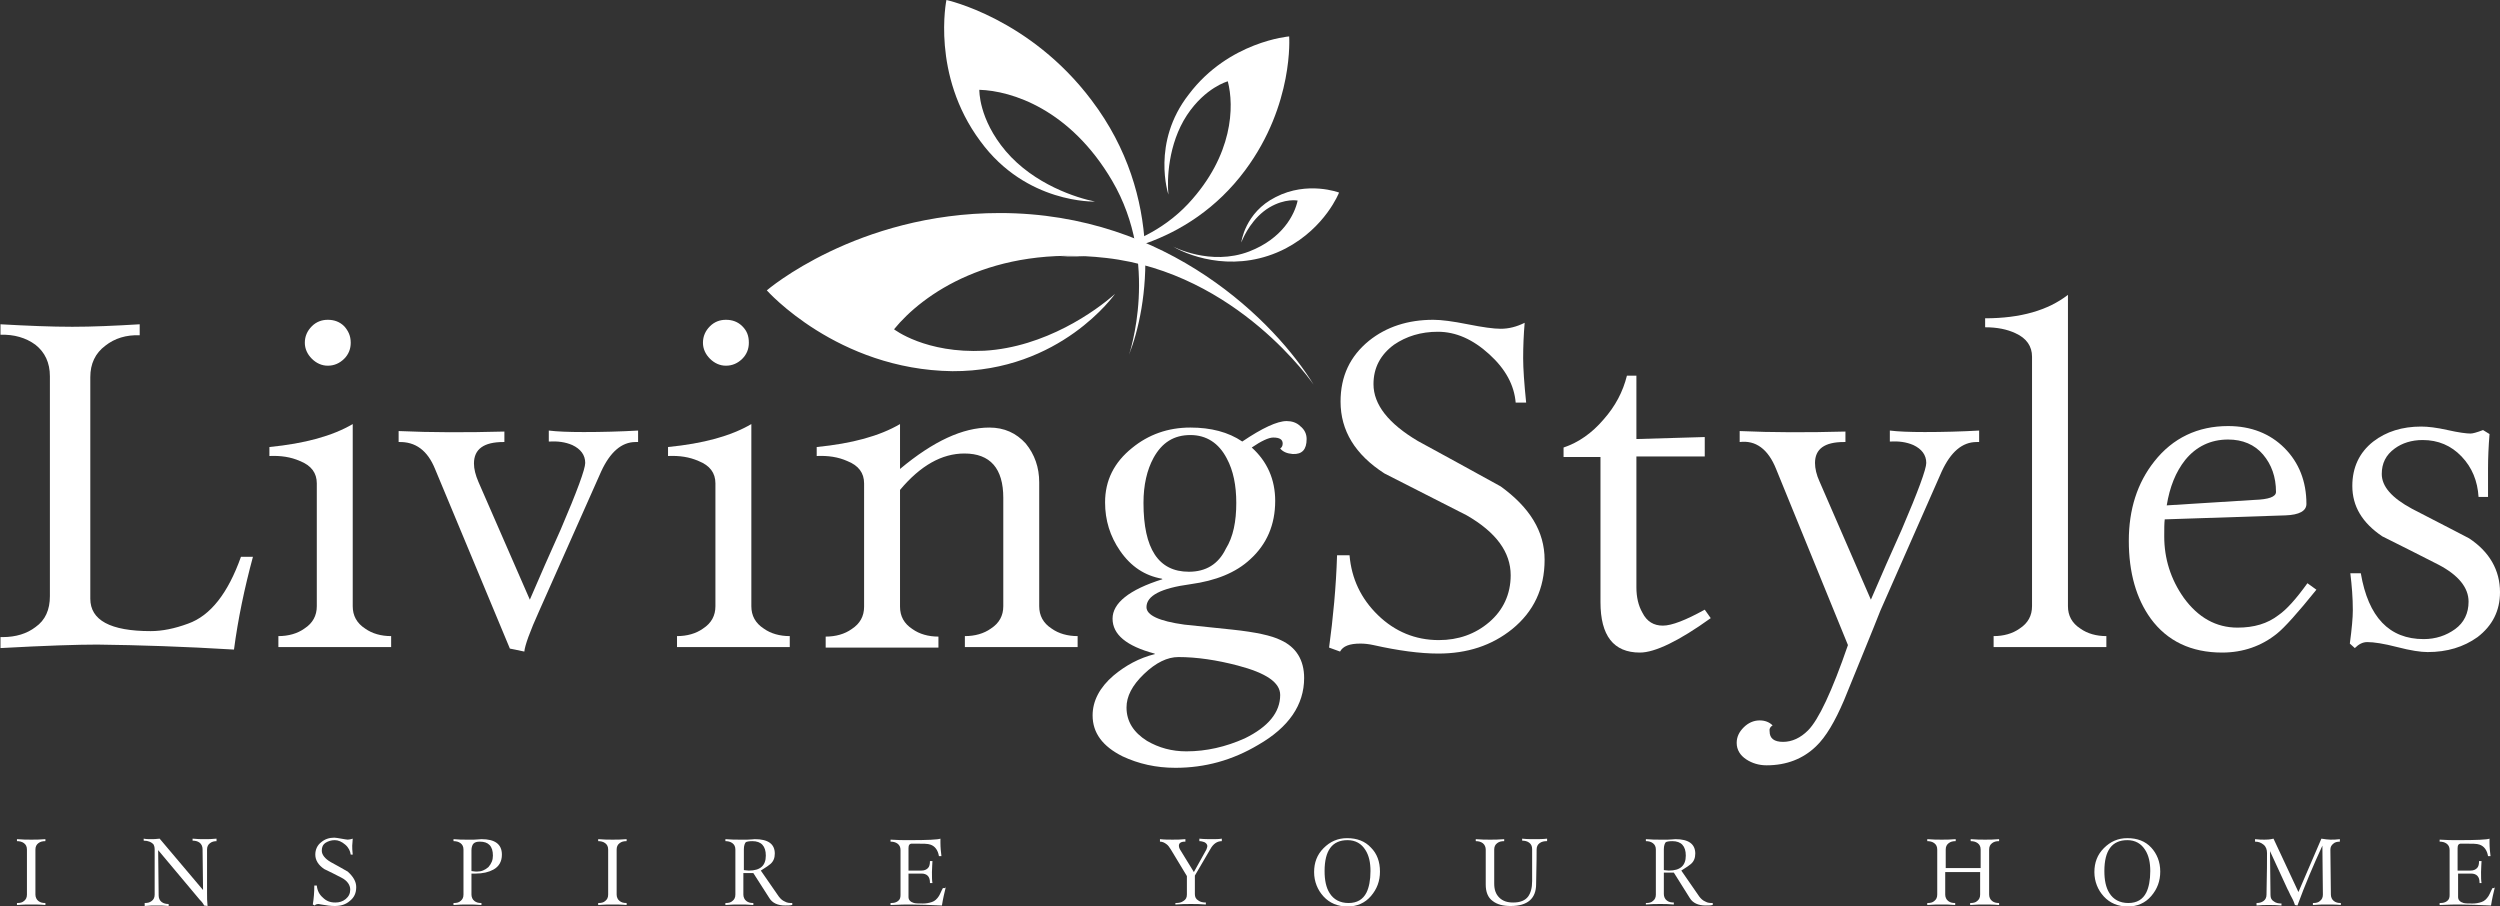 <?xml version="1.0" encoding="utf-8"?>
<!-- Generator: Adobe Illustrator 19.0.0, SVG Export Plug-In . SVG Version: 6.00 Build 0)  -->
<svg version="1.1" id="Layer_1" xmlns="http://www.w3.org/2000/svg" xmlns:xlink="http://www.w3.org/1999/xlink" x="0px" y="0px"
	 viewBox="0 0 501.1 181.6" style="enable-background:new 0 0 501.1 181.6;" xml:space="preserve">
<rect x="0" y="0" width="501.1" height="181.6" fill="#333333" stroke="none"/>
<style type="text/css">
	.st0{fill:#FFFFFF;}
</style>
<g id="XMLID_1_">
	<g id="XMLID_69_">
		<path id="XMLID_70_" class="st0" d="M50.7,111.6c-1.7,6.3-3,12.5-3.8,18.6c-9.9-0.6-19.1-0.9-27.4-1c-3.8,0-10.3,0.2-19.4,0.7
			v-2.2h0.4c2.7,0,4.9-0.7,6.6-2c2-1.4,2.9-3.5,2.9-6.2V75.4c0-2.7-1-4.8-2.9-6.3c-1.9-1.4-4.3-2.1-7-2V65
			c5.4,0.3,10.2,0.5,14.4,0.5c4,0,8.5-0.2,13.5-0.5v2.2c-2.7-0.1-5,0.6-6.9,2.1c-2,1.5-3,3.6-3,6.3V120c0,4.3,4,6.5,12.1,6.5
			c2.3,0,4.8-0.5,7.5-1.5c4.5-1.6,8-6.1,10.6-13.4H50.7z"/>
		<path id="XMLID_72_" class="st0" d="M78.4,129.7c-4.2,0-7.3,0-9.4,0H55.8v-2.2c2,0,3.8-0.5,5.2-1.5c1.7-1.1,2.5-2.6,2.5-4.5V96.9
			c0-2.1-1.1-3.6-3.4-4.5c-1.8-0.8-3.8-1.1-6.1-1v-1.8c7.1-0.7,12.6-2.2,16.7-4.6v36.5c0,1.9,0.8,3.4,2.5,4.5c1.4,1,3.2,1.5,5.2,1.5
			V129.7z M70.3,68.7c0,1.2-0.4,2.3-1.3,3.2c-0.9,0.9-2,1.4-3.3,1.4c-1.2,0-2.3-0.5-3.2-1.4c-0.9-0.9-1.4-2-1.4-3.2
			c0-1.3,0.5-2.4,1.4-3.3c0.9-0.9,2-1.3,3.2-1.3c1.3,0,2.4,0.4,3.3,1.3C69.8,66.3,70.3,67.3,70.3,68.7z"/>
		<path id="XMLID_75_" class="st0" d="M127.8,88.6h-0.4c-2.8,0-5.1,2-6.9,5.9l-12.4,27.9c-1.9,4.2-2.9,7-3,8.2l-2.9-0.6L87.2,94
			c-1.5-3.7-3.9-5.5-7.3-5.4v-2.2c6.6,0.3,13.7,0.3,21.2,0.1v2.1h-0.2c-3.9,0-5.9,1.4-5.9,4.3c0,1.1,0.3,2.3,0.9,3.7l10.3,23.6
			c2-4.7,4.1-9.4,6.2-14.1c3.3-7.7,4.9-12.1,4.9-13.3c0-1.6-0.9-2.8-2.6-3.6c-1.4-0.6-2.9-0.8-4.7-0.7v-2.2c1.6,0.2,3.9,0.3,7,0.3
			c3.7,0,7.3-0.1,10.9-0.3V88.6z"/>
		<path id="XMLID_77_" class="st0" d="M158.3,129.7c-4.2,0-7.3,0-9.4,0h-13.2v-2.2c2,0,3.8-0.5,5.2-1.5c1.7-1.1,2.5-2.6,2.5-4.5
			V96.9c0-2.1-1.1-3.6-3.4-4.5c-1.8-0.8-3.8-1.1-6.1-1v-1.8c7.1-0.7,12.6-2.2,16.7-4.6v36.5c0,1.9,0.8,3.4,2.5,4.5
			c1.4,1,3.2,1.5,5.2,1.5V129.7z M150.1,68.7c0,1.2-0.4,2.3-1.3,3.2c-0.9,0.9-2,1.4-3.3,1.4c-1.2,0-2.3-0.5-3.2-1.4
			c-0.9-0.9-1.4-2-1.4-3.2c0-1.3,0.5-2.4,1.4-3.3c0.9-0.9,2-1.3,3.2-1.3c1.3,0,2.4,0.4,3.3,1.3C149.7,66.3,150.1,67.3,150.1,68.7z"
			/>
		<path id="XMLID_80_" class="st0" d="M216,129.7c-4.2,0-7.3,0-9.4,0h-13.2v-2.2c2,0,3.8-0.5,5.2-1.5c1.7-1.1,2.5-2.6,2.5-4.5V99.8
			c0-5.9-2.6-8.9-7.8-8.9c-4.5,0-8.8,2.4-12.9,7.3v23.4c0,1.9,0.8,3.4,2.5,4.5c1.4,1,3.2,1.5,5.2,1.5v2.2c-4.2,0-7.3,0-9.4,0h-13.2
			v-2.2c2,0,3.8-0.5,5.2-1.5c1.7-1.1,2.5-2.6,2.5-4.5V96.9c0-2.1-1.1-3.6-3.4-4.5c-1.8-0.8-3.8-1.1-6.1-1v-1.8
			c7.1-0.7,12.6-2.2,16.7-4.6V94c6.7-5.6,12.6-8.3,17.9-8.3c3,0,5.4,1.1,7.3,3.2c1.8,2.2,2.7,4.8,2.7,7.8v24.8
			c0,1.9,0.8,3.4,2.5,4.5c1.4,1,3.2,1.5,5.2,1.5V129.7z"/>
		<path id="XMLID_82_" class="st0" d="M261.9,88c0,2.1-0.9,3.1-2.8,3c-1.1-0.1-1.9-0.4-2.5-1.1c0.3-0.2,0.5-0.5,0.5-1
			c0-0.8-0.6-1.2-1.9-1.2c-0.9,0-2.4,0.7-4.3,2c3.1,2.8,4.7,6.4,4.7,10.7c0,4.8-1.7,8.7-5,11.7c-2.9,2.7-6.9,4.3-12,5
			c-5.9,0.8-8.8,2.3-8.8,4.6c0,1.6,2.5,2.8,7.6,3.5c3.2,0.3,6.4,0.7,9.6,1c4.7,0.5,7.9,1.2,9.7,2.1c3.1,1.4,4.7,4,4.7,7.6
			c0,5.4-3.1,9.9-9.2,13.4c-5.2,3.1-10.7,4.6-16.6,4.6c-3.9,0-7.4-0.8-10.6-2.3c-4-2-6-4.7-6-8.2c0-2.9,1.4-5.6,4.2-8
			c2.4-2,5.1-3.5,8.3-4.3l-0.1-0.1c-5.6-1.5-8.4-3.8-8.4-7c0-3.1,3.3-5.8,10-7.9l-0.1-0.1c-3.4-0.6-6.2-2.4-8.4-5.6
			c-2-2.9-3-6.1-3-9.7c0-4.4,1.8-8,5.4-10.9c3.3-2.7,7.2-4.1,11.7-4.1c4.1,0,7.6,0.9,10.4,2.8c4-2.7,7-4.1,8.9-4.1c1,0,2,0.3,2.7,1
			C261.5,86.1,261.9,87,261.9,88z M256.6,139.3c0-2.5-2.8-4.4-8.5-5.9c-4.2-1.1-8.2-1.7-11.9-1.7c-2.2,0-4.5,1.1-6.9,3.4
			s-3.5,4.5-3.5,6.7c0,2.8,1.4,5,4.1,6.7c2.4,1.4,5,2.1,7.9,2.1c4,0,7.9-0.9,11.7-2.6C254.2,145.7,256.6,142.8,256.6,139.3z
			 M247.8,100.8c0-3.5-0.6-6.5-1.9-8.9c-1.6-3.1-4.1-4.7-7.3-4.7c-3.3,0-5.7,1.5-7.4,4.6c-1.3,2.4-2,5.4-2,9c0,9.2,3,13.8,9.1,13.8
			c3.4,0,5.9-1.5,7.4-4.6C247.2,107.6,247.8,104.5,247.8,100.8z"/>
		<path id="XMLID_86_" class="st0" d="M309.6,112.2c0,5.8-2.2,10.4-6.5,13.9c-4.1,3.3-9,4.9-14.8,4.9c-3.7,0-8.1-0.6-13-1.7
			c-0.9-0.2-1.8-0.3-2.6-0.3c-2.2,0-3.5,0.5-4.1,1.6l-2.2-0.8c0.8-5.9,1.4-12.1,1.6-18.5h2.5c0.4,4.7,2.3,8.7,5.7,12
			c3.4,3.3,7.5,5,12.2,5c3.9,0,7.3-1.2,10.1-3.6c2.8-2.4,4.3-5.6,4.3-9.4c0-4.6-2.9-8.6-8.8-12c-5.5-2.8-11-5.6-16.5-8.4
			c-5.9-3.8-8.8-8.6-8.8-14.4c0-5.1,1.9-9.1,5.7-12.2c3.5-2.8,7.8-4.2,12.9-4.2c1.6,0,3.9,0.3,6.9,0.9c3,0.6,5.2,0.9,6.6,0.9
			c1.6,0,3.2-0.4,4.8-1.2c-0.2,2.4-0.3,4.7-0.3,7.1c0,2,0.2,5,0.6,8.9h-2.1c-0.3-3.5-2-6.7-5.3-9.7c-3.3-3-6.7-4.5-10.3-4.5
			c-3.4,0-6.3,0.9-8.8,2.6c-2.7,2-4.1,4.6-4.1,7.9c0,4.1,3,7.9,8.9,11.4c5.5,3,11,6,16.6,9.1C306.6,101.7,309.6,106.5,309.6,112.2z"
			/>
		<path id="XMLID_88_" class="st0" d="M342.9,123.9c-6.4,4.6-11.2,6.9-14.2,6.9c-5.3,0-7.9-3.4-7.9-10.1V91.6h-7.4v-1.9
			c3-1,5.7-2.9,8-5.6c2.4-2.7,3.9-5.6,4.7-8.8h1.9V88l13.7-0.4v3.9h-13.7v26.2c0,2,0.4,3.7,1.2,5.1c0.9,1.8,2.3,2.6,4.1,2.6
			c1.8,0,4.6-1.1,8.4-3.2L342.9,123.9z"/>
		<path id="XMLID_90_" class="st0" d="M396.5,88.6h-0.3c-2.9,0-5.2,2-7,5.9l-12.3,27.9c-1.6,4.1-4.1,10.1-7.3,18
			c-1.8,4.2-3.6,7.3-5.6,9.2c-2.6,2.5-5.9,3.8-9.9,3.8c-1.5,0-2.9-0.4-4.1-1.2c-1.2-0.8-1.9-1.9-1.9-3.3c0-1.2,0.5-2.2,1.4-3.1
			c0.9-0.9,2-1.4,3.2-1.4c1,0,1.9,0.3,2.6,1c-0.5,0.3-0.7,0.7-0.6,1.2c0,1.4,0.9,2.1,2.7,2.1c1.8,0,3.5-0.8,5-2.3
			c2.1-2.1,4.8-7.8,8-17.1L356,94c-1.6-4-4.1-5.8-7.3-5.4v-2.2c6.6,0.3,13.7,0.3,21.2,0.1v2.1h-0.3c-3.9,0-5.8,1.4-5.8,4.2
			c0,1.1,0.3,2.4,0.9,3.7l10.3,23.7c2-4.7,4.1-9.4,6.2-14.1c3.3-7.7,4.9-12.1,4.9-13.3c0-1.6-0.9-2.8-2.6-3.6
			c-1.4-0.6-2.9-0.8-4.7-0.7v-2.2c1.6,0.2,3.9,0.3,7,0.3c3.7,0,7.3-0.1,10.9-0.3V88.6z"/>
		<path id="XMLID_92_" class="st0" d="M422.2,129.7c-4.2,0-7.3,0-9.4,0h-13.2v-2.2c2,0,3.8-0.5,5.2-1.5c1.7-1.1,2.5-2.6,2.5-4.5
			V71.5c0-2.1-1.1-3.7-3.3-4.7c-1.7-0.8-3.7-1.2-6.1-1.2v-1.8c7.1,0,12.6-1.6,16.6-4.7v62.4c0,1.9,0.8,3.4,2.5,4.5
			c1.4,1,3.2,1.5,5.2,1.5V129.7z"/>
		<path id="XMLID_94_" class="st0" d="M464.3,118.2c-3.7,4.6-6.4,7.6-7.9,8.8c-3.1,2.5-6.8,3.8-11,3.8c-6.2,0-11-2.3-14.3-6.8
			c-2.9-4-4.4-9.2-4.4-15.6c0-6.3,1.7-11.6,5.1-15.9c3.7-4.7,8.7-7.1,14.8-7.1c4.6,0,8.4,1.5,11.3,4.4c2.9,2.9,4.4,6.7,4.4,11.2
			c0,1.4-1.4,2.2-4.2,2.3l-24.2,0.8c-0.1,0.8-0.1,1.9-0.1,3.4c0,4.5,1.3,8.6,3.9,12.3c2.9,4,6.5,6,10.8,6c3.3,0,6-0.8,8.2-2.5
			c1.6-1.1,3.5-3.2,5.8-6.4L464.3,118.2z M456.2,98.6c0-3-0.9-5.5-2.6-7.5c-1.7-2-4.1-3-7-3c-3.5,0-6.4,1.4-8.6,4.1
			c-1.9,2.4-3.1,5.4-3.7,9.1l17.6-1.1C454.7,100.1,456.2,99.6,456.2,98.6z"/>
		<path id="XMLID_97_" class="st0" d="M501.1,118.7c0,3.7-1.5,6.7-4.5,9c-2.8,2-6.1,3-10,3c-1.4,0-3.4-0.3-6.1-1c-2.7-0.7-4.7-1-6-1
			c-0.9,0-1.7,0.4-2.5,1.2L471,129c0.4-3,0.6-5.2,0.6-6.7c0-2.5-0.2-4.9-0.5-7.4h2.1c1.5,8.8,5.7,13.2,12.6,13.2
			c2.4,0,4.5-0.7,6.3-2c1.8-1.3,2.7-3.2,2.7-5.5c0-2.8-2-5.3-6-7.4c-3.7-1.9-7.5-3.8-11.3-5.7c-4-2.7-6-6-6-10.1
			c0-3.7,1.4-6.7,4.2-8.9c2.6-2,5.8-3,9.6-3c1.3,0,3.1,0.2,5.3,0.7c2.2,0.5,3.8,0.7,4.6,0.7c0.4,0,1.2-0.2,2.5-0.7L499,87
			c-0.2,2.5-0.3,4.8-0.3,7c0,1.2,0,3.1,0,5.6h-1.9c-0.2-3.2-1.3-5.9-3.4-8.1c-2.1-2.2-4.7-3.3-7.8-3.3c-2.2,0-4.1,0.6-5.6,1.7
			c-1.8,1.3-2.6,3-2.6,5.1c0,2.5,2,4.8,6.1,7c7.4,3.8,11.2,5.8,11.4,5.9C499,110.6,501.1,114.3,501.1,118.7z"/>
	</g>
	<g id="XMLID_2_">
		<path id="XMLID_5_" class="st0" d="M9.1,181.4c-1-0.1-2-0.1-2.8-0.1c-0.9,0-1.8,0-2.9,0.1V181l0.1,0c0.5,0,1-0.1,1.3-0.4
			c0.4-0.3,0.6-0.7,0.6-1.3v-9c0-0.6-0.2-1-0.6-1.3c-0.4-0.3-0.9-0.4-1.4-0.4v-0.4c1.1,0.1,2.1,0.1,2.9,0.1c0.8,0,1.7,0,2.8-0.1v0.4
			c-0.6,0-1,0.1-1.4,0.4c-0.4,0.3-0.6,0.7-0.6,1.3v9c0,0.5,0.2,1,0.6,1.3c0.4,0.3,0.8,0.4,1.4,0.4V181.4z"/>
		<path id="XMLID_7_" class="st0" d="M43.5,168.6c-0.6,0-1,0.1-1.4,0.4c-0.4,0.3-0.6,0.7-0.6,1.3v8.7c0,0.9,0,1.7,0.1,2.6l-0.7-0.1
			c-0.1-0.3-0.4-0.7-0.9-1.2c-0.9-1.1-3.7-4.4-8.3-9.9l0.1,9.1c0,0.5,0.2,1,0.6,1.3c0.4,0.3,0.9,0.4,1.4,0.4l0,0.4
			c-0.9-0.1-1.7-0.1-2.4-0.1c-0.7,0-1.5,0-2.4,0.1V181c0.6,0,1-0.1,1.4-0.4c0.4-0.3,0.6-0.7,0.6-1.3v-9c0-0.5-0.1-0.8-0.2-1
			c-0.4-0.5-1.1-0.8-2-0.8v-0.4c0.5,0.1,1,0.1,1.4,0.1c0.5,0,1.1,0,1.8-0.1l8.7,10.3l-0.1-8.2c0-0.5-0.2-1-0.6-1.3s-0.9-0.4-1.4-0.4
			v-0.4c0.9,0.1,1.7,0.1,2.4,0.1s1.5,0,2.4-0.1V168.6z"/>
		<path id="XMLID_12_" class="st0" d="M71.4,177.8c0,1.2-0.4,2.1-1.3,2.8c-0.8,0.7-1.8,1-3,1c-0.8,0-1.6-0.1-2.7-0.3
			c-0.2,0-0.4-0.1-0.5-0.1c-0.4,0-0.7,0.1-0.8,0.3l-0.4-0.2c0.2-1.2,0.3-2.5,0.3-3.8h0.5c0.1,1,0.5,1.8,1.2,2.4c0.7,0.7,1.5,1,2.5,1
			c0.8,0,1.5-0.2,2.1-0.7c0.6-0.5,0.9-1.1,0.9-1.9c0-0.9-0.6-1.8-1.8-2.4c-1.1-0.6-2.2-1.1-3.4-1.7c-1.2-0.8-1.8-1.8-1.8-2.9
			c0-1,0.4-1.9,1.2-2.5c0.7-0.6,1.6-0.9,2.6-0.9c0.3,0,0.8,0.1,1.4,0.2c0.6,0.1,1.1,0.2,1.3,0.2c0.3,0,0.7-0.1,1-0.2
			c0,0.5-0.1,1-0.1,1.4c0,0.4,0,1,0.1,1.8h-0.4c-0.1-0.7-0.4-1.4-1.1-2c-0.7-0.6-1.4-0.9-2.1-0.9c-0.7,0-1.3,0.2-1.8,0.5
			c-0.6,0.4-0.8,0.9-0.8,1.6c0,0.8,0.6,1.6,1.8,2.3c1.1,0.6,2.2,1.2,3.4,1.9C70.8,175.7,71.4,176.7,71.4,177.8z"/>
		<path id="XMLID_14_" class="st0" d="M100.6,171.3c0,1.4-0.6,2.4-1.7,3c-0.9,0.5-2.1,0.8-3.6,0.8c-0.3,0-0.5,0-0.8,0v4.2
			c0,0.5,0.2,1,0.6,1.3c0.4,0.3,0.8,0.4,1.4,0.4v0.4c-1-0.1-1.9-0.1-2.7-0.1c-0.9,0-1.8,0-2.9,0.1V181l0.1,0c0.5,0,1-0.1,1.3-0.4
			c0.4-0.3,0.6-0.7,0.6-1.3v-9c0-0.6-0.2-1-0.6-1.3s-0.9-0.4-1.4-0.4v-0.4c1,0.1,1.9,0.1,2.6,0.1c0.3,0,0.8,0,1.5,0
			c0.6,0,1.1-0.1,1.5-0.1C99.2,168.2,100.6,169.2,100.6,171.3z M98.8,171.5c0-1.9-0.9-2.8-2.6-2.8c-0.6,0-1,0.1-1.3,0.4
			c-0.2,0.2-0.4,0.7-0.4,1.3v4.2c0.6,0.1,1,0.1,1.1,0.1c0.9,0,1.6-0.3,2.3-0.9C98.5,173.1,98.8,172.4,98.8,171.5z"/>
		<path id="XMLID_20_" class="st0" d="M125.6,181.4c-1-0.1-2-0.1-2.8-0.1c-0.9,0-1.8,0-2.9,0.1V181l0.1,0c0.5,0,1-0.1,1.3-0.4
			c0.4-0.3,0.6-0.7,0.6-1.3v-9c0-0.6-0.2-1-0.6-1.3s-0.9-0.4-1.4-0.4v-0.4c1.1,0.1,2.1,0.1,2.9,0.1c0.8,0,1.7,0,2.8-0.1v0.4
			c-0.6,0-1,0.1-1.4,0.4c-0.4,0.3-0.6,0.7-0.6,1.3v9c0,0.5,0.2,1,0.6,1.3c0.4,0.3,0.8,0.4,1.4,0.4V181.4z"/>
		<path id="XMLID_22_" class="st0" d="M158.7,181.4c-0.3,0.1-0.8,0.1-1.3,0.1c-1.5,0-2.6-0.5-3.2-1.5L151,175c-0.4,0-1.1,0-2,0v4.3
			c0,0.5,0.2,1,0.6,1.3c0.4,0.3,0.8,0.4,1.4,0.4v0.4c-1-0.1-1.9-0.1-2.7-0.1c-0.9,0-1.8,0-2.9,0.1V181h0.1c0.5,0,1-0.1,1.3-0.4
			c0.4-0.3,0.6-0.7,0.6-1.3v-9c0-0.6-0.2-1-0.6-1.3s-0.9-0.4-1.4-0.4v-0.4c1.1,0.1,2.1,0.1,2.9,0.1c0.3,0,0.8,0,1.5,0
			s1.2-0.1,1.5-0.1c2.7,0,4,1,4,2.9c0,0.9-0.3,1.6-0.9,2.1c-0.2,0.2-0.8,0.6-1.9,1.3l3.6,5.2c0.3,0.4,0.7,0.8,1.2,1
			c0.5,0.3,1,0.3,1.5,0.3V181.4z M153.5,171.5c0-1.9-0.9-2.9-2.7-2.9c-0.7,0-1.1,0.1-1.3,0.2c-0.2,0.2-0.4,0.7-0.4,1.4v4.2
			c0.2,0,0.6,0.1,1,0.1C152.4,174.5,153.5,173.5,153.5,171.5z"/>
		<path id="XMLID_25_" class="st0" d="M189.6,177.7c-0.3,1.2-0.6,2.5-0.8,3.8c-2.3-0.1-4.4-0.2-6.3-0.2c-0.8,0-2.1,0-4,0.1V181h0.1
			c0.6,0,1-0.1,1.4-0.4c0.4-0.3,0.5-0.7,0.5-1.2v-9c0-0.6-0.2-1-0.6-1.3c-0.4-0.3-0.9-0.4-1.4-0.4v-0.4c1.4,0.1,2.6,0.1,3.7,0.1
			c3.7,0,5.8-0.1,6.3-0.3v0.8c0,1,0.1,1.9,0.2,2.7h-0.5c-0.2-1.2-0.8-2-1.7-2.3c-0.5-0.2-1.5-0.2-3-0.2c-0.1,0-0.2,0-0.4,0
			c-0.2,0-0.3,0-0.3,0c-0.5,0-0.7,0.3-0.7,0.9v4.5h2.6c0.6,0,1-0.2,1.3-0.5s0.4-0.8,0.4-1.4h0.5c0,0.5-0.1,1.2-0.1,2.2
			s0,1.7,0.1,2.2h-0.5v-0.1c0-1.2-0.6-1.8-1.7-1.8h-2.6v4.7c0,0.6,0.4,1,1.1,1.2c0.4,0.1,1,0.1,1.8,0.1c0.6,0,1.2-0.1,1.8-0.3
			c0.6-0.2,1-0.6,1.4-1.2c0.3-0.5,0.5-1.1,0.8-1.6H189.6z"/>
		<path id="XMLID_27_" class="st0" d="M244.9,168.6L244.9,168.6c-0.9,0-1.7,0.5-2.3,1.6l-3.1,5.3v3.7c0,0.6,0.2,1,0.7,1.3
			c0.4,0.3,0.9,0.4,1.5,0.4v0.4c-1.1-0.1-2.1-0.1-3-0.1c-0.9,0-1.9,0-3.1,0.1V181h0.1c0.6,0,1.1-0.1,1.5-0.4
			c0.5-0.3,0.7-0.7,0.7-1.3v-3.7l-3.2-5.3c-0.3-0.5-0.6-0.9-0.9-1.1c-0.4-0.3-0.8-0.5-1.3-0.5v-0.5c0.9,0.1,1.8,0.1,2.5,0.1
			c0.8,0,1.6,0,2.6-0.1v0.5l-0.1,0c-0.8,0-1.2,0.3-1.2,0.8c0,0.3,0.1,0.6,0.3,0.9l2.7,4.4l2.5-4.5c0.1-0.3,0.2-0.5,0.2-0.7
			c0-0.3-0.2-0.6-0.6-0.8c-0.3-0.1-0.6-0.2-1-0.2v-0.5c0.9,0.1,1.8,0.1,2.5,0.1c0.8,0,1.4,0,2-0.1V168.6z"/>
		<path id="XMLID_29_" class="st0" d="M276.6,174.7c0,1.9-0.6,3.5-1.8,4.9c-1.2,1.4-2.8,2.1-4.7,2.1c-2,0-3.6-0.7-4.8-2
			c-1.2-1.3-1.9-3-1.9-4.9c0-1.9,0.6-3.5,1.9-4.8c1.3-1.3,2.8-2,4.7-2c2,0,3.6,0.6,4.8,1.9C276,171.1,276.6,172.7,276.6,174.7z
			 M274.7,174.6c0-1.7-0.3-3.1-1-4.2c-0.8-1.3-2-2-3.6-2c-3.1,0-4.6,2.1-4.6,6.2c0,1.8,0.3,3.3,1,4.4c0.8,1.3,2.1,2,3.8,2
			c1.7,0,2.9-0.7,3.6-2.1C274.4,177.9,274.7,176.4,274.7,174.6z"/>
		<path id="XMLID_36_" class="st0" d="M310,168.6c-0.5,0-1,0.1-1.4,0.4c-0.4,0.3-0.6,0.7-0.6,1.3c0,0.4,0,2.7-0.1,6.9
			c0,2.9-1.7,4.4-5.1,4.4c-1.5,0-2.7-0.3-3.6-1c-1-0.7-1.4-1.9-1.4-3.3v-7c0-0.5-0.2-1-0.6-1.3s-0.9-0.4-1.4-0.4v-0.4
			c1.1,0.1,2.1,0.1,2.9,0.1c0.8,0,1.7,0,2.8-0.1v0.4c-0.6,0-1,0.1-1.4,0.4c-0.4,0.3-0.6,0.7-0.6,1.3v6.8c0,1.2,0.3,2.1,1,2.8
			s1.6,1,2.8,1c1.4,0,2.4-0.4,3-1.2c0.5-0.7,0.8-1.7,0.8-3.1v-6.4c0-0.6-0.2-1-0.6-1.3c-0.4-0.3-0.9-0.4-1.4-0.4v-0.4
			c0.9,0.1,1.8,0.1,2.5,0.1c0.7,0,1.6,0,2.5-0.1V168.6z"/>
		<path id="XMLID_57_" class="st0" d="M343.2,181.4c-0.3,0.1-0.8,0.1-1.3,0.1c-1.5,0-2.6-0.5-3.2-1.5l-3.2-5.1c-0.4,0-1.1,0-2,0v4.3
			c0,0.5,0.2,1,0.6,1.3c0.4,0.3,0.8,0.4,1.4,0.4v0.4c-1-0.1-1.9-0.1-2.7-0.1c-0.9,0-1.8,0-2.9,0.1V181h0.1c0.5,0,1-0.1,1.3-0.4
			c0.4-0.3,0.6-0.7,0.6-1.3v-9c0-0.6-0.2-1-0.6-1.3s-0.9-0.4-1.4-0.4v-0.4c1.1,0.1,2.1,0.1,2.9,0.1c0.3,0,0.8,0,1.5,0
			s1.2-0.1,1.5-0.1c2.7,0,4,1,4,2.9c0,0.9-0.3,1.6-0.9,2.1c-0.2,0.2-0.8,0.6-1.9,1.3l3.6,5.2c0.3,0.4,0.7,0.8,1.2,1
			c0.5,0.3,1,0.3,1.5,0.3V181.4z M337.9,171.5c0-1.9-0.9-2.9-2.7-2.9c-0.7,0-1.1,0.1-1.3,0.2c-0.2,0.2-0.4,0.7-0.4,1.4v4.2
			c0.2,0,0.6,0.1,1,0.1C336.8,174.5,337.9,173.5,337.9,171.5z"/>
		<path id="XMLID_60_" class="st0" d="M400.6,181.4c-1-0.1-2-0.1-2.8-0.1c-0.9,0-1.8,0-2.9,0.1V181l0.1,0c0.5,0,1-0.1,1.3-0.4
			c0.4-0.3,0.6-0.7,0.6-1.3v-4.5h-7v4.5c0,0.5,0.2,1,0.6,1.3c0.4,0.3,0.8,0.4,1.4,0.4l0,0.4c-1-0.1-1.9-0.1-2.7-0.1
			c-0.9,0-1.8,0-2.9,0.1V181l0.1,0c0.5,0,1-0.1,1.3-0.4c0.4-0.3,0.6-0.7,0.6-1.3v-9c0-0.6-0.2-1-0.6-1.3s-0.9-0.4-1.4-0.4v-0.4
			c1.1,0.1,2.1,0.1,2.9,0.1c0.8,0,1.7,0,2.8-0.1v0.4c-0.6,0-1,0.1-1.4,0.4c-0.4,0.3-0.6,0.7-0.6,1.3v3.7h7v-3.7c0-0.6-0.2-1-0.6-1.3
			s-0.9-0.4-1.4-0.4v-0.4c1.1,0.1,2.1,0.1,2.9,0.1c0.8,0,1.7,0,2.8-0.1v0.4c-0.6,0-1,0.1-1.4,0.4c-0.4,0.3-0.6,0.7-0.6,1.3v9
			c0,0.5,0.2,1,0.6,1.3c0.4,0.3,0.8,0.4,1.4,0.4V181.4z"/>
		<path id="XMLID_62_" class="st0" d="M433,174.7c0,1.9-0.6,3.5-1.8,4.9c-1.2,1.4-2.8,2.1-4.7,2.1c-2,0-3.6-0.7-4.8-2
			c-1.2-1.3-1.9-3-1.9-4.9c0-1.9,0.6-3.5,1.9-4.8c1.3-1.3,2.8-2,4.7-2c2,0,3.6,0.6,4.8,1.9C432.3,171.1,433,172.7,433,174.7z
			 M431,174.6c0-1.7-0.3-3.1-1-4.2c-0.8-1.3-2-2-3.6-2c-3.1,0-4.6,2.1-4.6,6.2c0,1.8,0.3,3.3,1,4.4c0.8,1.3,2.1,2,3.8,2
			c1.7,0,2.9-0.7,3.6-2.1C430.7,177.9,431,176.4,431,174.6z"/>
		<path id="XMLID_65_" class="st0" d="M469.3,181.4c-1-0.1-2-0.1-2.8-0.1c-0.9,0-1.8,0-2.9,0.1V181h0.1c0.5,0,1-0.1,1.3-0.4
			c0.4-0.3,0.6-0.7,0.6-1.3l-0.1-9.8c-1.8,3.9-3.5,7.9-5,12l-0.5-0.1c-0.1-0.3-0.3-0.9-0.7-1.6c-0.3-0.5-0.5-1.1-0.8-1.6l-3.5-7.6
			l0.1,8.8c0,0.6,0.2,1,0.7,1.3c0.4,0.3,0.9,0.4,1.5,0.4v0.4c-1-0.1-1.8-0.1-2.6-0.1c-0.7,0-1.5,0-2.4,0.1V181c0.5,0,1-0.1,1.4-0.4
			c0.4-0.3,0.6-0.7,0.6-1.3c0.1-4.3,0.1-7.1,0.1-8.3c0-0.7-0.2-1.3-0.7-1.7s-1-0.6-1.7-0.6v-0.5c0.8,0.1,1.4,0.1,1.9,0.1
			c0.4,0,1,0,1.8-0.2l5,10.7l4.6-10.7c0.7,0.1,1.3,0.2,1.8,0.2c0.6,0,1.2,0,1.9-0.1v0.5c-0.5,0-1,0.1-1.3,0.4
			c-0.4,0.3-0.6,0.7-0.6,1.2l0.1,9c0,0.5,0.2,1,0.6,1.3c0.4,0.3,0.8,0.4,1.4,0.4V181.4z"/>
		<path id="XMLID_67_" class="st0" d="M500.1,177.7c-0.3,1.2-0.6,2.5-0.8,3.8c-2.3-0.1-4.4-0.2-6.3-0.2c-0.8,0-2.1,0-4,0.1V181h0.1
			c0.6,0,1-0.1,1.4-0.4c0.4-0.3,0.5-0.7,0.5-1.2v-9c0-0.6-0.2-1-0.6-1.3c-0.4-0.3-0.9-0.4-1.4-0.4v-0.4c1.4,0.1,2.6,0.1,3.7,0.1
			c3.7,0,5.8-0.1,6.3-0.3v0.8c0,1,0.1,1.9,0.2,2.7h-0.5c-0.2-1.2-0.8-2-1.7-2.3c-0.5-0.2-1.5-0.2-3-0.2c-0.1,0-0.2,0-0.4,0
			c-0.2,0-0.3,0-0.3,0c-0.5,0-0.7,0.3-0.7,0.9v4.5h2.6c0.6,0,1-0.2,1.3-0.5s0.4-0.8,0.4-1.4h0.5c0,0.5-0.1,1.2-0.1,2.2
			s0,1.7,0.1,2.2H497v-0.1c0-1.2-0.6-1.8-1.7-1.8h-2.6v4.7c0,0.6,0.4,1,1.1,1.2c0.4,0.1,1,0.1,1.8,0.1c0.6,0,1.2-0.1,1.8-0.3
			c0.6-0.2,1-0.6,1.4-1.2c0.3-0.5,0.5-1.1,0.8-1.6H500.1z"/>
	</g>
	<g id="XMLID_3_">
		<g id="XMLID_41_">
			<g id="XMLID_108_">
				<path id="XMLID_110_" class="st0" d="M234.2,39c-0.3-2.9-0.1-10.1,3.7-15.9c3.7-5.6,8.2-6.8,8.2-6.8c1.3,5,1.1,14.8-7.9,24.5
					c-10.4,11.1-25.9,10.5-25.9,10.5c8.2,0.7,25.8-1.7,37.3-17.2c9.8-13.2,8.8-26.8,8.8-26.8s-12.1,1-20.1,11.6
					C230.7,28.6,234.2,39,234.2,39"/>
				<path id="XMLID_109_" class="st0" d="M234.2,39"/>
			</g>
		</g>
		<g id="XMLID_18_">
			<g id="XMLID_111_">
				<path id="XMLID_113_" class="st0" d="M248.8,48.6c0.6-1.5,2.3-5,5.6-7c3.2-1.9,5.7-1.4,5.7-1.4c-0.6,2.8-3,7.6-9.7,10.2
					c-7.8,3-15.3-1-15.3-1c3.9,2.3,13.1,5.3,22.6,0.4c8-4.2,10.7-11.2,10.7-11.2s-6.3-2.4-12.7,0.9
					C249.5,42.6,248.8,48.6,248.8,48.6"/>
				<path id="XMLID_112_" class="st0" d="M248.8,48.6"/>
			</g>
		</g>
		<g id="XMLID_11_">
			<g id="XMLID_114_">
				<path id="XMLID_116_" class="st0" d="M219.5,40.4c-3.6-0.7-12.2-3.4-17.9-10.1c-5.5-6.5-5.3-12.3-5.3-12.3
					c6.5,0.2,18.2,3.9,26.6,18.2c9.7,16.5,3.4,34.9,3.4,34.9c3.8-9.6,7.2-31.6-7.5-51C206.4,3.6,189.7,0,189.7,0s-3.1,15,6.8,28.3
					C205.7,40.9,219.5,40.4,219.5,40.4"/>
				<path id="XMLID_115_" class="st0" d="M219.5,40.4"/>
			</g>
		</g>
		<g id="XMLID_4_">
			<g id="XMLID_117_">
				<path id="XMLID_119_" class="st0" d="M223.5,58.9c-3.8,3.4-14,10.7-26.2,11.4c-11.8,0.6-18.1-4.3-18.1-4.3
					c5.7-7,19.6-16.9,42.5-14.3c26.4,3,41.6,25.4,41.6,25.4c-7.5-12.3-29.1-34.4-62.9-34.4c-28.7,0-46.7,15.5-46.7,15.5
					s14.1,15.9,37.2,16.2C212.6,74.5,223.5,58.9,223.5,58.9"/>
				<path id="XMLID_118_" class="st0" d="M223.5,58.9"/>
			</g>
		</g>
	</g>
</g>
</svg>

